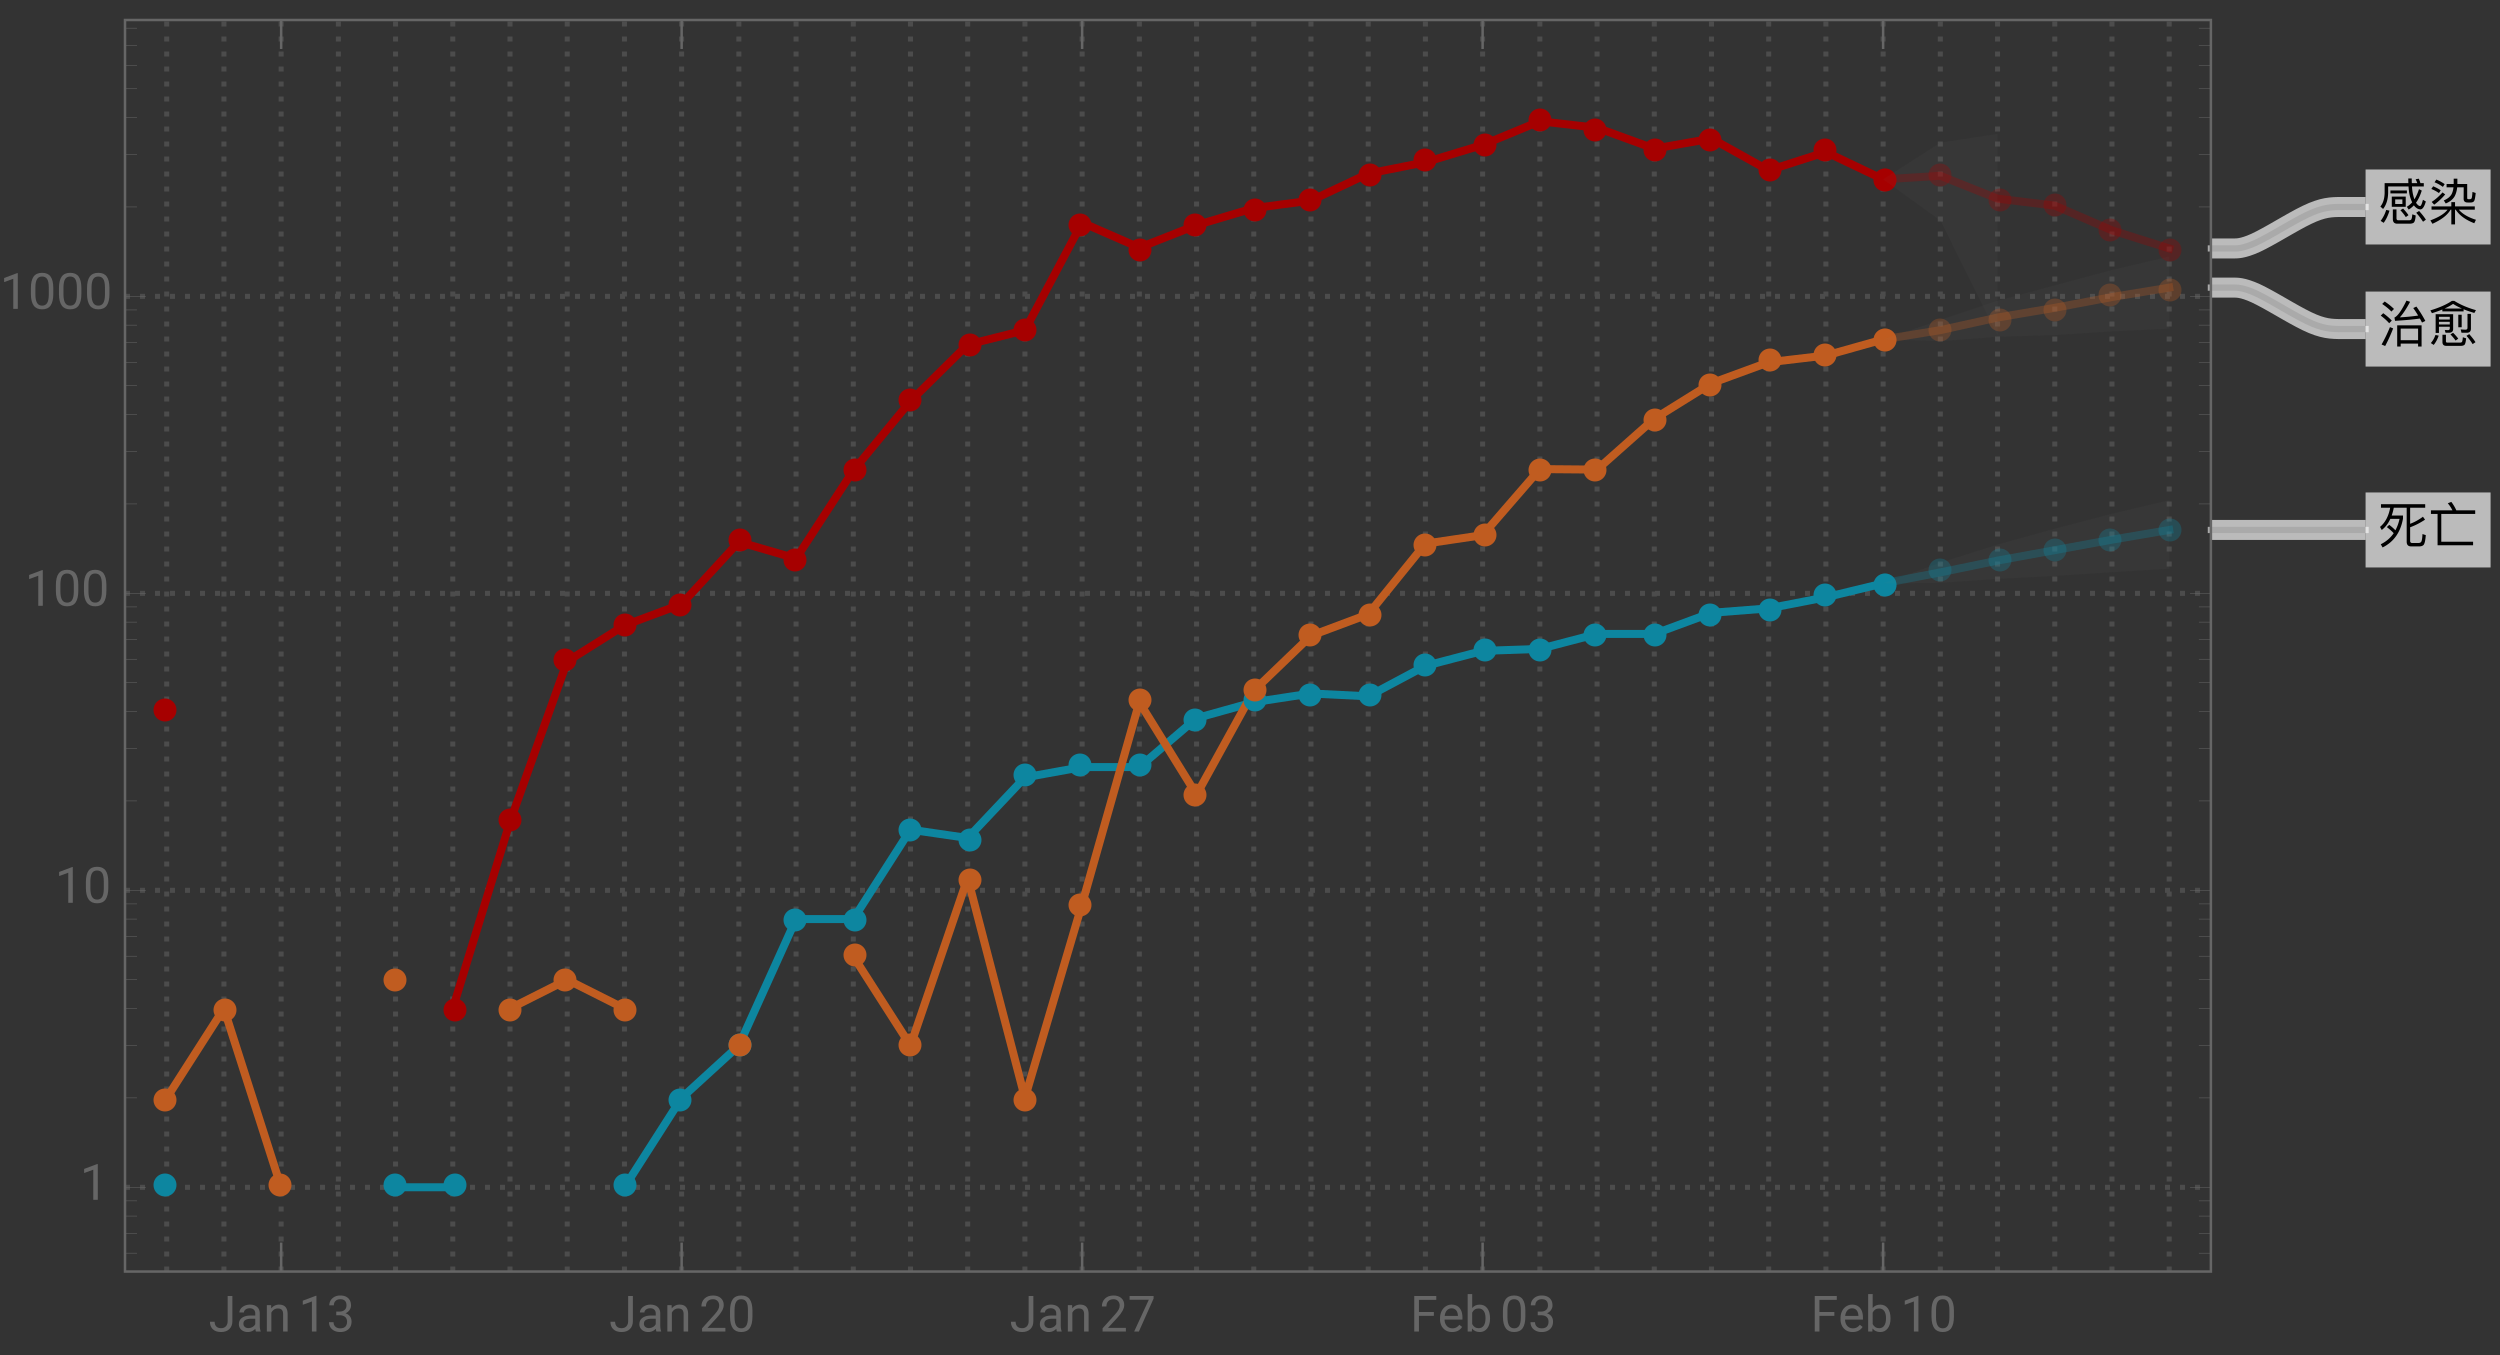 <svg xmlns="http://www.w3.org/2000/svg" xmlns:xlink="http://www.w3.org/1999/xlink" width="500pt" height="271pt" viewBox="0 0 500 271"><rect x="0" y="0" width="500" height="271" fill="#333333" stroke="none"/><defs><symbol overflow="visible" id="a"><path d="M2.469-5.809v.59h3.293v-.59zm.27 1.23v2.04H5.53v-2.04zm2.12 1.477H3.422v-.918h1.437zM9.141-7.27h-.672a7.745 7.745 0 00-.32-.89l-.637.11c.117.241.226.5.328.78H6.75c-.02-.3-.02-.609-.02-.94h-.69c0 .32 0 .64.019.94h-4.75v1.97C1.28-4.14 1-3.239.46-2.59l.54.488c.64-.808.98-1.878 1.012-3.199v-1.308H6.09c.05.828.148 1.52.308 2.078.122.41.262.781.422 1.101-.32.36-.68.66-1.07.89l.371.56c.36-.22.707-.5 1.04-.848.038.058.1.129.16.2.37.398.75.608 1.148.608.422 0 .781-.53 1.082-1.582l-.582-.34c-.2.833-.39 1.25-.57 1.25-.22 0-.458-.18-.72-.527l-.09-.14c.462-.641.84-1.442 1.15-2.422l-.56-.29a8.622 8.622 0 01-.91 2.032 5.96 5.96 0 01-.25-.84c-.12-.45-.199-1.031-.238-1.73h2.36zM1.62-1.91A6.86 6.86 0 01.511.28l.61.39c.5-.69.879-1.5 1.16-2.44zM6.31.84c.37 0 .64-.07.82-.211.2-.18.332-.649.39-1.43l-.68-.23c-.038.582-.12.922-.218 1.043-.09.097-.242.148-.441.148H4.05c-.25 0-.37-.14-.37-.422V-2.02h-.73v1.91c0 .63.288.95.878.95zM8.2-1.7l-.578.36A13.69 13.69 0 018.988.45l.57-.41C9.25-.46 8.802-1.04 8.2-1.7zM5-2.19l-.54.332c.462.5.821.96 1.08 1.379l.538-.38C5.828-1.237 5.468-1.69 5-2.19zm0 0"/></symbol><symbol overflow="visible" id="b"><path d="M3.89-1.96C3.29-1.16 2.14-.45.46.18l.411.68c1.79-.801 3-1.739 3.629-2.82h.148V.98h.743v-2.94h.14C6.25-.84 7.481.07 9.238.75L9.57.059c-1.55-.489-2.69-1.16-3.422-2.02H9.34v-.66H5.39v-.848h-.742v.848H.691v.66zm1.231-6.2v1.058H3.7v.672h1.38c-.06.54-.188 1.008-.388 1.39-.3.509-.812.919-1.55 1.231l.39.61c.797-.332 1.38-.79 1.739-1.371.28-.48.468-1.102.55-1.86h1.301L7.11-4.14c0 .492.262.742.801.742h.59c.36 0 .602-.114.719-.32.12-.223.222-.743.3-1.583l-.64-.21c-.05.722-.11 1.14-.168 1.261a.381.381 0 01-.32.191h-.34c-.16 0-.23-.082-.23-.23v-2.813H5.858V-8.16zm-3.473.18l-.359.539a7.48 7.48 0 011.672.921l.36-.55a7.87 7.87 0 00-1.673-.91zm-.636 1.34l-.364.538a7.235 7.235 0 011.524.82l.36-.546a7.631 7.631 0 00-1.52-.813zM2.89-5.41c-.64.719-1.36 1.36-2.171 1.898l.5.551c.761-.539 1.5-1.23 2.203-2.05zm0 0"/></symbol><symbol overflow="visible" id="c"><path d="M2.23-3.52l-.48.45c.55.422 1.012.82 1.371 1.218C2.481-.91 1.621-.172.54.36L.9 1C3.13-.102 4.49-2.02 4.981-4.762v-.617H2.72c.172-.48.312-1.012.422-1.57H5.72V-.16c0 .629.293.95.89.95H8.2c.41 0 .711-.099.903-.302.207-.238.359-.886.437-1.957l-.66-.21c-.04.87-.129 1.39-.27 1.57-.109.14-.289.218-.53.218H6.83c-.278 0-.419-.14-.419-.418v-2.73c.95-.34 1.942-.84 2.98-1.52l-.421-.59A10.19 10.19 0 016.41-3.73v-3.22h3.012v-.698H.578v.699h1.844C2.102-5.25 1.43-3.97.39-3.11l.34.62c.71-.542 1.28-1.28 1.718-2.222h1.84c-.18.84-.46 1.602-.82 2.281-.348-.36-.758-.73-1.239-1.09zm0 0"/></symbol><symbol overflow="visible" id="d"><path d="M.57-6.422v.723h1.328V.559H9v-.707H2.64V-5.7h6.782v-.723H5.648a8.407 8.407 0 00-1-1.687l-.707.27c.368.44.68.917.93 1.417zm0 0"/></symbol><symbol overflow="visible" id="e"><path d="M1.32-8.012l-.5.492c.782.54 1.4 1.04 1.84 1.52l.52-.52c-.5-.5-1.121-.992-1.86-1.492zm-.289 2.34l-.5.48C1.25-4.647 1.81-4.14 2.22-3.66l.52-.531c-.458-.489-1.028-.98-1.708-1.48zm1.34 2.781A29.022 29.022 0 01.7.59l.71.31a30.79 30.79 0 001.602-3.53zM8.7-3.25H3.82V.988h.7V.41H8v.578h.7zM4.52-.27v-2.32H8v2.32zM7.66-7l-.629.3c.34.462.66.962.98 1.5-1.152.169-2.37.29-3.66.36.688-.781 1.368-1.808 2.047-3.11l-.718-.24C4.719-6.23 3.922-5.1 3.27-4.8l.12.653c1.82-.102 3.481-.25 4.97-.454.14.25.28.524.421.801l.668-.328A23.587 23.587 0 007.66-7zm0 0"/></symbol><symbol overflow="visible" id="f"><path d="M2.172-3.95H4.34v.528H2.172zm2.168-.46H2.172v-.54H4.34zM2.172-2.96H4.34v.288c0 .262-.121.39-.34.39l-.66-.027.148.547h.703c.54 0 .82-.258.82-.758v-2.949h-3.5v3.739h.66zm-.703 1.64C1.269-.72.969-.18.55.3l.578.372c.422-.524.75-1.14.992-1.852zM6.53.86c.328 0 .57-.07.73-.188.169-.16.29-.602.348-1.32L6.95-.86c-.039.52-.097.84-.187.949-.082.082-.203.12-.364.12H3.852C3.66.21 3.57.122 3.57-.05v-1.31h-.699V.09c0 .512.258.77.777.77zm1.207-2.622c.551 0 .832-.277.832-.816V-5.54H7.88v2.789c0 .238-.129.371-.379.371-.309 0-.64-.02-.98-.05l.16.667zM5-1.762l-.531.332c.43.442.77.852 1.031 1.23l.531-.378C5.79-.922 5.45-1.308 5-1.762zm3.23.274l-.55.34c.52.609.93 1.16 1.23 1.66l.57-.39c-.289-.462-.71-1-1.25-1.61zM6.04-5.371v2.512h.679v-2.512zm-3.188-1.04v.38h4.25v-.43c.66.27 1.367.52 2.148.742l.32-.562c-1.64-.457-3.082-1.078-4.34-1.86h-.46C3.629-7.379 2.19-6.75.46-6.238l.31.566c.75-.226 1.44-.476 2.082-.738zm3.91-.198H3.309A11.7 11.7 0 005-7.531c.52.332 1.11.64 1.762.922zm0 0"/></symbol><symbol overflow="visible" id="g"><path d="M3.805-7.11h.941v5.036c0 .68-.203 1.21-.613 1.597-.406.383-.953.575-1.633.575-.707 0-1.258-.18-1.648-.543-.395-.36-.594-.867-.594-1.516h.937c0 .406.114.723.336.95.223.23.547.343.969.343.387 0 .7-.121.941-.367.239-.246.36-.586.364-1.028zm0 0"/></symbol><symbol overflow="visible" id="h"><path d="M3.945 0c-.05-.105-.093-.29-.125-.555-.422.434-.922.653-1.507.653-.52 0-.946-.149-1.282-.442a1.438 1.438 0 01-.5-1.12c0-.552.211-.977.63-1.282.417-.305 1.007-.457 1.765-.457h.879v-.414c0-.317-.094-.567-.285-.754-.188-.188-.465-.281-.833-.281-.324 0-.593.082-.812.242-.219.164-.328.36-.328.59H.64c0-.262.093-.516.28-.762.188-.246.442-.441.763-.582.32-.145.671-.219 1.054-.219.61 0 1.086.153 1.434.457.344.305.523.727.535 1.258v2.434c0 .484.063.87.184 1.156V0zm-1.5-.688c.285 0 .555-.074.805-.218a1.35 1.35 0 00.555-.574v-1.083h-.711c-1.106 0-1.656.325-1.656.97 0 .284.093.507.28.663.188.16.43.243.727.243zm0 0"/></symbol><symbol overflow="visible" id="i"><path d="M1.54-5.281l.026.664a1.93 1.93 0 011.582-.766c1.118 0 1.68.633 1.692 1.89V0h-.902v-3.496c-.004-.379-.094-.664-.262-.844-.172-.183-.438-.273-.801-.273-.293 0-.55.078-.77.234a1.59 1.59 0 00-.52.613V0h-.9v-5.281zm0 0"/></symbol><symbol overflow="visible" id="j"><path d="M3.559 0h-.907v-6.02l-1.824.668v-.82l2.59-.973h.14zm0 0"/></symbol><symbol overflow="visible" id="k"><path d="M1.906-3.992h.676c.426-.008.762-.121 1.008-.34.242-.219.363-.512.363-.883 0-.832-.414-1.25-1.242-1.25-.39 0-.703.113-.938.336-.23.223-.347.516-.347.887H.523c0-.563.204-1.031.618-1.406.41-.372.933-.559 1.57-.559.672 0 1.195.176 1.578.531.379.356.57.848.57 1.48 0 .31-.101.61-.3.9a1.81 1.81 0 01-.817.648c.39.125.692.328.903.617.214.285.32.636.32 1.047 0 .64-.207 1.144-.625 1.52-.418.374-.957.562-1.625.562s-1.211-.18-1.63-.543c-.417-.36-.624-.836-.624-1.43h.906c0 .375.121.672.367.898.243.227.57.336.98.336.438 0 .77-.113 1-.34.231-.23.349-.554.349-.98 0-.414-.125-.734-.383-.953-.254-.223-.618-.336-1.098-.344h-.676zm0 0"/></symbol><symbol overflow="visible" id="l"><path d="M5.25 0H.59v-.648l2.46-2.735c.364-.414.618-.75.755-1.008.14-.257.21-.527.21-.804 0-.371-.113-.676-.34-.914-.222-.239-.523-.356-.898-.356-.449 0-.797.13-1.047.383-.25.254-.37.613-.37 1.066H.452c0-.652.211-1.183.633-1.586.422-.402.984-.605 1.691-.605.66 0 1.184.172 1.567.52.386.347.578.808.578 1.382 0 .703-.445 1.535-1.336 2.5L1.68-.738h3.57zm0 0"/></symbol><symbol overflow="visible" id="m"><path d="M5.047-3.031c0 1.058-.18 1.844-.54 2.36-.362.51-.925.769-1.694.769-.758 0-1.32-.25-1.684-.754C.766-1.16.574-1.91.562-2.91v-1.207c0-1.043.18-1.82.54-2.328.363-.508.93-.762 1.703-.762.765 0 1.328.246 1.687.734.36.489.547 1.246.555 2.27zm-.902-1.235c0-.765-.106-1.324-.32-1.675-.216-.348-.555-.524-1.02-.524-.465 0-.801.176-1.012.524-.211.347-.32.882-.328 1.605v1.445c0 .77.113 1.336.336 1.704.222.367.558.546 1.012.546.445 0 .777-.171.992-.515.218-.344.332-.89.34-1.633zm0 0"/></symbol><symbol overflow="visible" id="n"><path d="M5.18-6.602L2.234 0H1.29l2.934-6.367H.375v-.742H5.18zm0 0"/></symbol><symbol overflow="visible" id="o"><path d="M4.746-3.14H1.762V0H.824v-7.11H5.23v.774H1.762v2.43h2.984zm0 0"/></symbol><symbol overflow="visible" id="p"><path d="M2.875.098c-.715 0-1.297-.235-1.746-.707-.45-.47-.676-1.098-.676-1.887v-.164c0-.524.102-.992.3-1.406.2-.41.481-.735.84-.965.36-.235.75-.352 1.173-.352.687 0 1.218.227 1.601.68.38.453.57 1.101.57 1.945v.375H1.36c.012.52.164.942.454 1.262.292.32.664.48 1.113.48.316 0 .59-.062.808-.195.223-.129.414-.3.582-.516l.551.43c-.441.68-1.105 1.02-1.992 1.02zm-.11-4.739a1.21 1.21 0 00-.921.399c-.246.265-.399.64-.457 1.117H4.03v-.07c-.023-.457-.148-.813-.367-1.067-.223-.25-.523-.379-.898-.379zm0 0"/></symbol><symbol overflow="visible" id="q"><path d="M5.156-2.582c0 .809-.187 1.453-.554 1.945-.372.489-.872.735-1.497.735-.667 0-1.183-.235-1.546-.707L1.516 0H.684v-7.5h.902v2.797c.367-.453.867-.68 1.508-.68.64 0 1.148.246 1.511.73.368.485.551 1.15.551 1.993zm-.902-.106c0-.613-.121-1.09-.356-1.421-.238-.336-.582-.504-1.027-.504-.598 0-1.023.277-1.285.828V-1.5c.277.555.71.832 1.297.832.43 0 .77-.168 1.008-.504.242-.336.363-.84.363-1.516zm0 0"/></symbol></defs><path d="M33.344 254.309V4m11.441 250.309V4M56.23 254.309V4m11.442 250.309V4m11.441 250.309V4m11.446 250.309V4M102 254.309V4m11.441 250.309V4m11.446 250.309V4m11.441 250.309V4m11.442 250.309V4m11.445 250.309V4m11.441 250.309V4m11.442 250.309V4m11.442 250.309V4m11.444 250.309V4m11.442 250.309V4m11.441 250.309V4m11.446 250.309V4m11.441 250.309V4m11.441 250.309V4m11.445 250.309V4m11.442 250.309V4m11.441 250.309V4m11.446 250.309V4m11.441 250.309V4m11.442 250.309V4m11.445 250.309V4m11.441 250.309V4m11.442 250.309V4m11.445 250.309V4m11.441 250.309V4m11.442 250.309V4m11.445 250.309V4m11.442 250.309V4m11.441 250.309V4M25 237.457h417.18M25 178.063h417.18M25 118.668h417.18M25 59.27h417.18" fill="none" stroke="#666" stroke-opacity=".5" stroke-dasharray="1,2" stroke-miterlimit="3.25"/><path d="M376.625 35.863l11.441-.707 11.442 4.578 11.445 1.395 11.442 4.945 11.44 3.614" fill="none" stroke-width="1.6" stroke-linecap="square" stroke="#a60000" stroke-opacity=".3" stroke-miterlimit="3.25"/><path d="M376.625 116.68l11.441-2.203 11.442-2.36 11.445-2.086 11.442-2.097 11.44-1.942" fill="none" stroke-width="1.6" stroke-linecap="square" stroke="#0d86a0" stroke-opacity=".3" stroke-miterlimit="3.25"/><path d="M376.625 67.887l11.441-1.86 11.442-2.52 11.445-1.944 11.442-2.153 11.44-1.887" fill="none" stroke-width="1.6" stroke-linecap="square" stroke="#c05c20" stroke-opacity=".3" stroke-miterlimit="3.25"/><path d="M90.559 201.7L102 164.374l11.441-32.098 11.446-7.203 11.441-4.258 11.442-12.437 11.445 3.32 11.441-17.582 11.442-13.902 11.441-11.297 11.445-2.871 11.442-21.52 11.441 5 11.446-4.5 11.44-3.402 11.442-1.516 11.446-5.386 11.441-2.278 11.441-3.457 11.446-4.738 11.441 1.313 11.442 4.167 11.445-2.02 11.441 6.364 11.442-3.672 11.445 5.461" fill="none" stroke-width="1.6" stroke-linecap="square" stroke="#a60000" stroke-miterlimit="3.25"/><path d="M79.113 237.457H90.56m34.327 0l11.441-17.879 11.442-10.46 11.445-25.302h11.441l11.442-17.879 11.441 1.665 11.445-12.122 11.442-2.066h11.441l11.446-9.789 11.44-3.188 11.442-1.742 11.446.57 11.441-6.097 11.441-2.988 11.446-.403 11.441-2.992h11.442l11.445-4.226 11.441-.887 11.442-2.219 11.445-2.773" fill="none" stroke-width="1.6" stroke-linecap="square" stroke="#0d86a0" stroke-miterlimit="3.25"/><path d="M33.344 219.578L44.785 201.7l11.445 35.758M102 201.7l11.441-5.759 11.446 5.758m45.769-10.461l11.442 17.88 11.441-33.516 11.445 43.976 11.442-38.797 11.441-40.344 11.446 18.485 11.44-20.781 11.442-11 11.446-4.282 11.441-14.132 11.441-1.696 11.446-13.21 11.441.097 11.442-10.16 11.445-7.117 11.441-4.192 11.442-1.344 11.445-3.218" fill="none" stroke-width="1.6" stroke-linecap="square" stroke="#c05c20" stroke-miterlimit="3.25"/><path d="M379.293 36c0-.61-.238-1.191-.672-1.621a2.275 2.275 0 00-1.621-.672c-.61 0-1.191.238-1.621.672a2.275 2.275 0 00-.672 1.621c0 .61.238 1.191.672 1.621.43.434 1.012.672 1.621.672.61 0 1.191-.238 1.621-.672.434-.43.672-1.012.672-1.621zm11-1c0-.61-.238-1.191-.672-1.621a2.275 2.275 0 00-1.621-.672c-.61 0-1.191.238-1.621.672a2.275 2.275 0 00-.672 1.621c0 .61.238 1.191.672 1.621.43.434 1.012.672 1.621.672.61 0 1.191-.238 1.621-.672.434-.43.672-1.012.672-1.621zm12 5c0-.61-.238-1.191-.672-1.621a2.275 2.275 0 00-1.621-.672c-.61 0-1.191.238-1.621.672a2.275 2.275 0 00-.672 1.621c0 .61.238 1.191.672 1.621.43.434 1.012.672 1.621.672.61 0 1.191-.238 1.621-.672.434-.43.672-1.012.672-1.621zm11 1c0-.61-.238-1.191-.672-1.621a2.275 2.275 0 00-1.621-.672c-.61 0-1.191.238-1.621.672a2.275 2.275 0 00-.672 1.621c0 .61.238 1.191.672 1.621.43.434 1.012.672 1.621.672.61 0 1.191-.238 1.621-.672.434-.43.672-1.012.672-1.621zm11 5c0-.61-.238-1.191-.672-1.621a2.275 2.275 0 00-1.621-.672c-.61 0-1.191.238-1.621.672a2.275 2.275 0 00-.672 1.621c0 .61.238 1.191.672 1.621.43.434 1.012.672 1.621.672.61 0 1.191-.238 1.621-.672.434-.43.672-1.012.672-1.621zm12 4c0-.61-.238-1.191-.672-1.621a2.275 2.275 0 00-1.621-.672c-.61 0-1.191.238-1.621.672a2.275 2.275 0 00-.672 1.621c0 .61.238 1.191.672 1.621.43.434 1.012.672 1.621.672.61 0 1.191-.238 1.621-.672.434-.43.672-1.012.672-1.621zm0 0" fill-rule="evenodd" fill="#a60000" fill-opacity=".3"/><path d="M379.293 117c0-.61-.238-1.191-.672-1.621a2.275 2.275 0 00-1.621-.672c-.61 0-1.191.238-1.621.672a2.275 2.275 0 00-.672 1.621c0 .61.238 1.191.672 1.621.43.434 1.012.672 1.621.672.61 0 1.191-.238 1.621-.672.434-.43.672-1.012.672-1.621zm11-3c0-.61-.238-1.191-.672-1.621a2.275 2.275 0 00-1.621-.672c-.61 0-1.191.238-1.621.672a2.275 2.275 0 00-.672 1.621c0 .61.238 1.191.672 1.621.43.434 1.012.672 1.621.672.61 0 1.191-.238 1.621-.672.434-.43.672-1.012.672-1.621zm12-2c0-.61-.238-1.191-.672-1.621a2.275 2.275 0 00-1.621-.672c-.61 0-1.191.238-1.621.672a2.275 2.275 0 00-.672 1.621c0 .61.238 1.191.672 1.621.43.434 1.012.672 1.621.672.61 0 1.191-.238 1.621-.672.434-.43.672-1.012.672-1.621zm11-2c0-.61-.238-1.191-.672-1.621a2.275 2.275 0 00-1.621-.672c-.61 0-1.191.238-1.621.672a2.275 2.275 0 00-.672 1.621c0 .61.238 1.191.672 1.621.43.434 1.012.672 1.621.672.61 0 1.191-.238 1.621-.672.434-.43.672-1.012.672-1.621zm11-2c0-.61-.238-1.191-.672-1.621a2.275 2.275 0 00-1.621-.672c-.61 0-1.191.238-1.621.672a2.275 2.275 0 00-.672 1.621c0 .61.238 1.191.672 1.621.43.434 1.012.672 1.621.672.61 0 1.191-.238 1.621-.672.434-.43.672-1.012.672-1.621zm12-2c0-.61-.238-1.191-.672-1.621a2.275 2.275 0 00-1.621-.672c-.61 0-1.191.238-1.621.672a2.275 2.275 0 00-.672 1.621c0 .61.238 1.191.672 1.621.43.434 1.012.672 1.621.672.61 0 1.191-.238 1.621-.672.434-.43.672-1.012.672-1.621zm0 0" fill-rule="evenodd" fill="#0d86a0" fill-opacity=".3"/><path d="M379.293 68c0-.61-.238-1.191-.672-1.621a2.275 2.275 0 00-1.621-.672c-.61 0-1.191.238-1.621.672a2.275 2.275 0 00-.672 1.621c0 .61.238 1.191.672 1.621.43.434 1.012.672 1.621.672.61 0 1.191-.238 1.621-.672.434-.43.672-1.012.672-1.621zm11-2c0-.61-.238-1.191-.672-1.621a2.275 2.275 0 00-1.621-.672c-.61 0-1.191.238-1.621.672a2.275 2.275 0 00-.672 1.621c0 .61.238 1.191.672 1.621.43.434 1.012.672 1.621.672.61 0 1.191-.238 1.621-.672.434-.43.672-1.012.672-1.621zm12-2c0-.61-.238-1.191-.672-1.621a2.275 2.275 0 00-1.621-.672c-.61 0-1.191.238-1.621.672a2.275 2.275 0 00-.672 1.621c0 .61.238 1.191.672 1.621.43.434 1.012.672 1.621.672.61 0 1.191-.238 1.621-.672.434-.43.672-1.012.672-1.621zm11-2c0-.61-.238-1.191-.672-1.621a2.275 2.275 0 00-1.621-.672c-.61 0-1.191.238-1.621.672a2.275 2.275 0 00-.672 1.621c0 .61.238 1.191.672 1.621.43.434 1.012.672 1.621.672.61 0 1.191-.238 1.621-.672.434-.43.672-1.012.672-1.621zm11-3c0-.61-.238-1.191-.672-1.621a2.275 2.275 0 00-1.621-.672c-.61 0-1.191.238-1.621.672a2.275 2.275 0 00-.672 1.621c0 .61.238 1.191.672 1.621.43.434 1.012.672 1.621.672.61 0 1.191-.238 1.621-.672.434-.43.672-1.012.672-1.621zm12-1c0-.61-.238-1.191-.672-1.621a2.275 2.275 0 00-1.621-.672c-.61 0-1.191.238-1.621.672a2.275 2.275 0 00-.672 1.621c0 .61.238 1.191.672 1.621.43.434 1.012.672 1.621.672.61 0 1.191-.238 1.621-.672.434-.43.672-1.012.672-1.621zm0 0" fill-rule="evenodd" fill="#c05c20" fill-opacity=".3"/><path d="M35.293 142c0-.61-.238-1.191-.672-1.621a2.275 2.275 0 00-1.621-.672c-.61 0-1.191.238-1.621.672a2.275 2.275 0 00-.672 1.621c0 .61.238 1.191.672 1.621.43.434 1.012.672 1.621.672.61 0 1.191-.238 1.621-.672.434-.43.672-1.012.672-1.621zm58 60c0-.61-.238-1.191-.672-1.621a2.275 2.275 0 00-1.621-.672c-.61 0-1.191.238-1.621.672a2.275 2.275 0 00-.672 1.621c0 .61.238 1.191.672 1.621.43.434 1.012.672 1.621.672.61 0 1.191-.238 1.621-.672.434-.43.672-1.012.672-1.621zm11-38c0-.61-.238-1.191-.672-1.621a2.275 2.275 0 00-1.621-.672c-.61 0-1.191.238-1.621.672a2.275 2.275 0 00-.672 1.621c0 .61.238 1.191.672 1.621.43.434 1.012.672 1.621.672.61 0 1.191-.238 1.621-.672.434-.43.672-1.012.672-1.621zm11-32c0-.61-.238-1.191-.672-1.621a2.275 2.275 0 00-1.621-.672c-.61 0-1.191.238-1.621.672a2.275 2.275 0 00-.672 1.621c0 .61.238 1.191.672 1.621.43.434 1.012.672 1.621.672.61 0 1.191-.238 1.621-.672.434-.43.672-1.012.672-1.621zm12-7c0-.61-.238-1.191-.672-1.621a2.275 2.275 0 00-1.621-.672c-.61 0-1.191.238-1.621.672a2.275 2.275 0 00-.672 1.621c0 .61.238 1.191.672 1.621.43.434 1.012.672 1.621.672.61 0 1.191-.238 1.621-.672.434-.43.672-1.012.672-1.621zm11-4c0-.61-.238-1.191-.672-1.621a2.275 2.275 0 00-1.621-.672c-.61 0-1.191.238-1.621.672a2.275 2.275 0 00-.672 1.621c0 .61.238 1.191.672 1.621.43.434 1.012.672 1.621.672.61 0 1.191-.238 1.621-.672.434-.43.672-1.012.672-1.621zm12-13c0-.61-.238-1.191-.672-1.621a2.275 2.275 0 00-1.621-.672c-.61 0-1.191.238-1.621.672a2.275 2.275 0 00-.672 1.621c0 .61.238 1.191.672 1.621.43.434 1.012.672 1.621.672.61 0 1.191-.238 1.621-.672.434-.43.672-1.012.672-1.621zm11 4c0-.61-.238-1.191-.672-1.621a2.275 2.275 0 00-1.621-.672c-.61 0-1.191.238-1.621.672a2.275 2.275 0 00-.672 1.621c0 .61.238 1.191.672 1.621.43.434 1.012.672 1.621.672.61 0 1.191-.238 1.621-.672.434-.43.672-1.012.672-1.621zm12-18c0-.61-.238-1.191-.672-1.621a2.275 2.275 0 00-1.621-.672c-.61 0-1.191.238-1.621.672a2.275 2.275 0 00-.672 1.621c0 .61.238 1.191.672 1.621.43.434 1.012.672 1.621.672.61 0 1.191-.238 1.621-.672.434-.43.672-1.012.672-1.621zm11-14c0-.61-.238-1.191-.672-1.621a2.275 2.275 0 00-1.621-.672c-.61 0-1.191.238-1.621.672a2.275 2.275 0 00-.672 1.621c0 .61.238 1.191.672 1.621.43.434 1.012.672 1.621.672.61 0 1.191-.238 1.621-.672.434-.43.672-1.012.672-1.621zm12-11c0-.61-.238-1.191-.672-1.621a2.275 2.275 0 00-1.621-.672c-.61 0-1.191.238-1.621.672a2.275 2.275 0 00-.672 1.621c0 .61.238 1.191.672 1.621.43.434 1.012.672 1.621.672.61 0 1.191-.238 1.621-.672.434-.43.672-1.012.672-1.621zm11-3c0-.61-.238-1.191-.672-1.621a2.275 2.275 0 00-1.621-.672c-.61 0-1.191.238-1.621.672a2.275 2.275 0 00-.672 1.621c0 .61.238 1.191.672 1.621.43.434 1.012.672 1.621.672.61 0 1.191-.238 1.621-.672.434-.43.672-1.012.672-1.621zm11-21c0-.61-.238-1.191-.672-1.621a2.275 2.275 0 00-1.621-.672c-.61 0-1.191.238-1.621.672a2.275 2.275 0 00-.672 1.621c0 .61.238 1.191.672 1.621.43.434 1.012.672 1.621.672.61 0 1.191-.238 1.621-.672.434-.43.672-1.012.672-1.621zm12 5c0-.61-.238-1.191-.672-1.621a2.275 2.275 0 00-1.621-.672c-.61 0-1.191.238-1.621.672a2.275 2.275 0 00-.672 1.621c0 .61.238 1.191.672 1.621.43.434 1.012.672 1.621.672.61 0 1.191-.238 1.621-.672.434-.43.672-1.012.672-1.621zm11-5c0-.61-.238-1.191-.672-1.621a2.275 2.275 0 00-1.621-.672c-.61 0-1.191.238-1.621.672a2.275 2.275 0 00-.672 1.621c0 .61.238 1.191.672 1.621.43.434 1.012.672 1.621.672.61 0 1.191-.238 1.621-.672.434-.43.672-1.012.672-1.621zm12-3c0-.61-.238-1.191-.672-1.621a2.275 2.275 0 00-1.621-.672c-.61 0-1.191.238-1.621.672a2.275 2.275 0 00-.672 1.621c0 .61.238 1.191.672 1.621.43.434 1.012.672 1.621.672.61 0 1.191-.238 1.621-.672.434-.43.672-1.012.672-1.621zm11-2c0-.61-.238-1.191-.672-1.621a2.275 2.275 0 00-1.621-.672c-.61 0-1.191.238-1.621.672a2.275 2.275 0 00-.672 1.621c0 .61.238 1.191.672 1.621.43.434 1.012.672 1.621.672.61 0 1.191-.238 1.621-.672.434-.43.672-1.012.672-1.621zm12-5c0-.61-.238-1.191-.672-1.621a2.275 2.275 0 00-1.621-.672c-.61 0-1.191.238-1.621.672a2.275 2.275 0 00-.672 1.621c0 .61.238 1.191.672 1.621.43.434 1.012.672 1.621.672.61 0 1.191-.238 1.621-.672.434-.43.672-1.012.672-1.621zm11-3c0-.61-.238-1.191-.672-1.621a2.275 2.275 0 00-1.621-.672c-.61 0-1.191.238-1.621.672a2.275 2.275 0 00-.672 1.621c0 .61.238 1.191.672 1.621.43.434 1.012.672 1.621.672.61 0 1.191-.238 1.621-.672.434-.43.672-1.012.672-1.621zm12-3c0-.61-.238-1.191-.672-1.621a2.275 2.275 0 00-1.621-.672c-.61 0-1.191.238-1.621.672a2.275 2.275 0 00-.672 1.621c0 .61.238 1.191.672 1.621.43.434 1.012.672 1.621.672.61 0 1.191-.238 1.621-.672.434-.43.672-1.012.672-1.621zm11-5c0-.61-.238-1.191-.672-1.621a2.275 2.275 0 00-1.621-.672c-.61 0-1.191.238-1.621.672a2.275 2.275 0 00-.672 1.621c0 .61.238 1.191.672 1.621.43.434 1.012.672 1.621.672.61 0 1.191-.238 1.621-.672.434-.43.672-1.012.672-1.621zm11 2c0-.61-.238-1.191-.672-1.621a2.275 2.275 0 00-1.621-.672c-.61 0-1.191.238-1.621.672a2.275 2.275 0 00-.672 1.621c0 .61.238 1.191.672 1.621.43.434 1.012.672 1.621.672.61 0 1.191-.238 1.621-.672.434-.43.672-1.012.672-1.621zm12 4c0-.61-.238-1.191-.672-1.621a2.275 2.275 0 00-1.621-.672c-.61 0-1.191.238-1.621.672a2.275 2.275 0 00-.672 1.621c0 .61.238 1.191.672 1.621.43.434 1.012.672 1.621.672.61 0 1.191-.238 1.621-.672.434-.43.672-1.012.672-1.621zm11-2c0-.61-.238-1.191-.672-1.621a2.275 2.275 0 00-1.621-.672c-.61 0-1.191.238-1.621.672a2.275 2.275 0 00-.672 1.621c0 .61.238 1.191.672 1.621.43.434 1.012.672 1.621.672.61 0 1.191-.238 1.621-.672.434-.43.672-1.012.672-1.621zm12 6c0-.61-.238-1.191-.672-1.621a2.275 2.275 0 00-1.621-.672c-.61 0-1.191.238-1.621.672a2.275 2.275 0 00-.672 1.621c0 .61.238 1.191.672 1.621.43.434 1.012.672 1.621.672.61 0 1.191-.238 1.621-.672.434-.43.672-1.012.672-1.621zm11-4c0-.61-.238-1.191-.672-1.621a2.275 2.275 0 00-1.621-.672c-.61 0-1.191.238-1.621.672a2.275 2.275 0 00-.672 1.621c0 .61.238 1.191.672 1.621.43.434 1.012.672 1.621.672.61 0 1.191-.238 1.621-.672.434-.43.672-1.012.672-1.621zm12 6c0-.61-.238-1.191-.672-1.621a2.275 2.275 0 00-1.621-.672c-.61 0-1.191.238-1.621.672a2.275 2.275 0 00-.672 1.621c0 .61.238 1.191.672 1.621.43.434 1.012.672 1.621.672.61 0 1.191-.238 1.621-.672.434-.43.672-1.012.672-1.621zm0 0" fill-rule="evenodd" fill="#a60000"/><path d="M35.293 237c0-.61-.238-1.191-.672-1.621a2.275 2.275 0 00-1.621-.672c-.61 0-1.191.238-1.621.672a2.275 2.275 0 00-.672 1.621c0 .61.238 1.191.672 1.621.43.434 1.012.672 1.621.672.61 0 1.191-.238 1.621-.672.434-.43.672-1.012.672-1.621zm46 0c0-.61-.238-1.191-.672-1.621a2.275 2.275 0 00-1.621-.672c-.61 0-1.191.238-1.621.672a2.275 2.275 0 00-.672 1.621c0 .61.238 1.191.672 1.621.43.434 1.012.672 1.621.672.61 0 1.191-.238 1.621-.672.434-.43.672-1.012.672-1.621zm12 0c0-.61-.238-1.191-.672-1.621a2.275 2.275 0 00-1.621-.672c-.61 0-1.191.238-1.621.672a2.275 2.275 0 00-.672 1.621c0 .61.238 1.191.672 1.621.43.434 1.012.672 1.621.672.61 0 1.191-.238 1.621-.672.434-.43.672-1.012.672-1.621zm34 0c0-.61-.238-1.191-.672-1.621a2.275 2.275 0 00-1.621-.672c-.61 0-1.191.238-1.621.672a2.275 2.275 0 00-.672 1.621c0 .61.238 1.191.672 1.621.43.434 1.012.672 1.621.672.61 0 1.191-.238 1.621-.672.434-.43.672-1.012.672-1.621zm11-17c0-.61-.238-1.191-.672-1.621a2.275 2.275 0 00-1.621-.672c-.61 0-1.191.238-1.621.672a2.275 2.275 0 00-.672 1.621c0 .61.238 1.191.672 1.621.43.434 1.012.672 1.621.672.61 0 1.191-.238 1.621-.672.434-.43.672-1.012.672-1.621zm12-11c0-.61-.238-1.191-.672-1.621a2.275 2.275 0 00-1.621-.672c-.61 0-1.191.238-1.621.672a2.275 2.275 0 00-.672 1.621c0 .61.238 1.191.672 1.621.43.434 1.012.672 1.621.672.61 0 1.191-.238 1.621-.672.434-.43.672-1.012.672-1.621zm11-25c0-.61-.238-1.191-.672-1.621a2.275 2.275 0 00-1.621-.672c-.61 0-1.191.238-1.621.672a2.275 2.275 0 00-.672 1.621c0 .61.238 1.191.672 1.621.43.434 1.012.672 1.621.672.61 0 1.191-.238 1.621-.672.434-.43.672-1.012.672-1.621zm12 0c0-.61-.238-1.191-.672-1.621a2.275 2.275 0 00-1.621-.672c-.61 0-1.191.238-1.621.672a2.275 2.275 0 00-.672 1.621c0 .61.238 1.191.672 1.621.43.434 1.012.672 1.621.672.61 0 1.191-.238 1.621-.672.434-.43.672-1.012.672-1.621zm11-18c0-.61-.238-1.191-.672-1.621a2.275 2.275 0 00-1.621-.672c-.61 0-1.191.238-1.621.672a2.275 2.275 0 00-.672 1.621c0 .61.238 1.191.672 1.621.43.434 1.012.672 1.621.672.61 0 1.191-.238 1.621-.672.434-.43.672-1.012.672-1.621zm12 2c0-.61-.238-1.191-.672-1.621a2.275 2.275 0 00-1.621-.672c-.61 0-1.191.238-1.621.672a2.275 2.275 0 00-.672 1.621c0 .61.238 1.191.672 1.621.43.434 1.012.672 1.621.672.61 0 1.191-.238 1.621-.672.434-.43.672-1.012.672-1.621zm11-13c0-.61-.238-1.191-.672-1.621a2.275 2.275 0 00-1.621-.672c-.61 0-1.191.238-1.621.672a2.275 2.275 0 00-.672 1.621c0 .61.238 1.191.672 1.621.43.434 1.012.672 1.621.672.61 0 1.191-.238 1.621-.672.434-.43.672-1.012.672-1.621zm11-2c0-.61-.238-1.191-.672-1.621a2.275 2.275 0 00-1.621-.672c-.61 0-1.191.238-1.621.672a2.275 2.275 0 00-.672 1.621c0 .61.238 1.191.672 1.621.43.434 1.012.672 1.621.672.61 0 1.191-.238 1.621-.672.434-.43.672-1.012.672-1.621zm12 0c0-.61-.238-1.191-.672-1.621a2.275 2.275 0 00-1.621-.672c-.61 0-1.191.238-1.621.672a2.275 2.275 0 00-.672 1.621c0 .61.238 1.191.672 1.621.43.434 1.012.672 1.621.672.61 0 1.191-.238 1.621-.672.434-.43.672-1.012.672-1.621zm11-9c0-.61-.238-1.191-.672-1.621a2.275 2.275 0 00-1.621-.672c-.61 0-1.191.238-1.621.672a2.275 2.275 0 00-.672 1.621c0 .61.238 1.191.672 1.621.43.434 1.012.672 1.621.672.61 0 1.191-.238 1.621-.672.434-.43.672-1.012.672-1.621zm12-4c0-.61-.238-1.191-.672-1.621a2.275 2.275 0 00-1.621-.672c-.61 0-1.191.238-1.621.672a2.275 2.275 0 00-.672 1.621c0 .61.238 1.191.672 1.621.43.434 1.012.672 1.621.672.61 0 1.191-.238 1.621-.672.434-.43.672-1.012.672-1.621zm11-1c0-.61-.238-1.191-.672-1.621a2.275 2.275 0 00-1.621-.672c-.61 0-1.191.238-1.621.672a2.275 2.275 0 00-.672 1.621c0 .61.238 1.191.672 1.621.43.434 1.012.672 1.621.672.61 0 1.191-.238 1.621-.672.434-.43.672-1.012.672-1.621zm12 0c0-.61-.238-1.191-.672-1.621a2.275 2.275 0 00-1.621-.672c-.61 0-1.191.238-1.621.672a2.275 2.275 0 00-.672 1.621c0 .61.238 1.191.672 1.621.43.434 1.012.672 1.621.672.61 0 1.191-.238 1.621-.672.434-.43.672-1.012.672-1.621zm11-6c0-.61-.238-1.191-.672-1.621a2.275 2.275 0 00-1.621-.672c-.61 0-1.191.238-1.621.672a2.275 2.275 0 00-.672 1.621c0 .61.238 1.191.672 1.621.43.434 1.012.672 1.621.672.61 0 1.191-.238 1.621-.672.434-.43.672-1.012.672-1.621zm12-3c0-.61-.238-1.191-.672-1.621a2.275 2.275 0 00-1.621-.672c-.61 0-1.191.238-1.621.672a2.275 2.275 0 00-.672 1.621c0 .61.238 1.191.672 1.621.43.434 1.012.672 1.621.672.61 0 1.191-.238 1.621-.672.434-.43.672-1.012.672-1.621zm11 0c0-.61-.238-1.191-.672-1.621a2.275 2.275 0 00-1.621-.672c-.61 0-1.191.238-1.621.672a2.275 2.275 0 00-.672 1.621c0 .61.238 1.191.672 1.621.43.434 1.012.672 1.621.672.61 0 1.191-.238 1.621-.672.434-.43.672-1.012.672-1.621zm11-3c0-.61-.238-1.191-.672-1.621a2.275 2.275 0 00-1.621-.672c-.61 0-1.191.238-1.621.672a2.275 2.275 0 00-.672 1.621c0 .61.238 1.191.672 1.621.43.434 1.012.672 1.621.672.61 0 1.191-.238 1.621-.672.434-.43.672-1.012.672-1.621zm12 0c0-.61-.238-1.191-.672-1.621a2.275 2.275 0 00-1.621-.672c-.61 0-1.191.238-1.621.672a2.275 2.275 0 00-.672 1.621c0 .61.238 1.191.672 1.621.43.434 1.012.672 1.621.672.61 0 1.191-.238 1.621-.672.434-.43.672-1.012.672-1.621zm11-4c0-.61-.238-1.191-.672-1.621a2.275 2.275 0 00-1.621-.672c-.61 0-1.191.238-1.621.672a2.275 2.275 0 00-.672 1.621c0 .61.238 1.191.672 1.621.43.434 1.012.672 1.621.672.61 0 1.191-.238 1.621-.672.434-.43.672-1.012.672-1.621zm12-1c0-.61-.238-1.191-.672-1.621a2.275 2.275 0 00-1.621-.672c-.61 0-1.191.238-1.621.672a2.275 2.275 0 00-.672 1.621c0 .61.238 1.191.672 1.621.43.434 1.012.672 1.621.672.61 0 1.191-.238 1.621-.672.434-.43.672-1.012.672-1.621zm11-3c0-.61-.238-1.191-.672-1.621a2.275 2.275 0 00-1.621-.672c-.61 0-1.191.238-1.621.672a2.275 2.275 0 00-.672 1.621c0 .61.238 1.191.672 1.621.43.434 1.012.672 1.621.672.61 0 1.191-.238 1.621-.672.434-.43.672-1.012.672-1.621zm12-2c0-.61-.238-1.191-.672-1.621a2.275 2.275 0 00-1.621-.672c-.61 0-1.191.238-1.621.672a2.275 2.275 0 00-.672 1.621c0 .61.238 1.191.672 1.621.43.434 1.012.672 1.621.672.61 0 1.191-.238 1.621-.672.434-.43.672-1.012.672-1.621zm0 0" fill-rule="evenodd" fill="#0d86a0"/><path d="M35.293 220c0-.61-.238-1.191-.672-1.621a2.275 2.275 0 00-1.621-.672c-.61 0-1.191.238-1.621.672a2.275 2.275 0 00-.672 1.621c0 .61.238 1.191.672 1.621.43.434 1.012.672 1.621.672.61 0 1.191-.238 1.621-.672.434-.43.672-1.012.672-1.621zm12-18c0-.61-.238-1.191-.672-1.621a2.275 2.275 0 00-1.621-.672c-.61 0-1.191.238-1.621.672a2.275 2.275 0 00-.672 1.621c0 .61.238 1.191.672 1.621.43.434 1.012.672 1.621.672.61 0 1.191-.238 1.621-.672.434-.43.672-1.012.672-1.621zm11 35c0-.61-.238-1.191-.672-1.621a2.275 2.275 0 00-1.621-.672c-.61 0-1.191.238-1.621.672a2.275 2.275 0 00-.672 1.621c0 .61.238 1.191.672 1.621.43.434 1.012.672 1.621.672.61 0 1.191-.238 1.621-.672.434-.43.672-1.012.672-1.621zm23-41c0-.61-.238-1.191-.672-1.621a2.275 2.275 0 00-1.621-.672c-.61 0-1.191.238-1.621.672a2.275 2.275 0 00-.672 1.621c0 .61.238 1.191.672 1.621.43.434 1.012.672 1.621.672.61 0 1.191-.238 1.621-.672.434-.43.672-1.012.672-1.621zm23 6c0-.61-.238-1.191-.672-1.621a2.275 2.275 0 00-1.621-.672c-.61 0-1.191.238-1.621.672a2.275 2.275 0 00-.672 1.621c0 .61.238 1.191.672 1.621.43.434 1.012.672 1.621.672.61 0 1.191-.238 1.621-.672.434-.43.672-1.012.672-1.621zm11-6c0-.61-.238-1.191-.672-1.621a2.275 2.275 0 00-1.621-.672c-.61 0-1.191.238-1.621.672a2.275 2.275 0 00-.672 1.621c0 .61.238 1.191.672 1.621.43.434 1.012.672 1.621.672.61 0 1.191-.238 1.621-.672.434-.43.672-1.012.672-1.621zm12 6c0-.61-.238-1.191-.672-1.621a2.275 2.275 0 00-1.621-.672c-.61 0-1.191.238-1.621.672a2.275 2.275 0 00-.672 1.621c0 .61.238 1.191.672 1.621.43.434 1.012.672 1.621.672.61 0 1.191-.238 1.621-.672.434-.43.672-1.012.672-1.621zm23 7c0-.61-.238-1.191-.672-1.621a2.275 2.275 0 00-1.621-.672c-.61 0-1.191.238-1.621.672a2.275 2.275 0 00-.672 1.621c0 .61.238 1.191.672 1.621.43.434 1.012.672 1.621.672.61 0 1.191-.238 1.621-.672.434-.43.672-1.012.672-1.621zm23-18c0-.61-.238-1.191-.672-1.621a2.275 2.275 0 00-1.621-.672c-.61 0-1.191.238-1.621.672a2.275 2.275 0 00-.672 1.621c0 .61.238 1.191.672 1.621.43.434 1.012.672 1.621.672.61 0 1.191-.238 1.621-.672.434-.43.672-1.012.672-1.621zm11 18c0-.61-.238-1.191-.672-1.621a2.275 2.275 0 00-1.621-.672c-.61 0-1.191.238-1.621.672a2.275 2.275 0 00-.672 1.621c0 .61.238 1.191.672 1.621.43.434 1.012.672 1.621.672.61 0 1.191-.238 1.621-.672.434-.43.672-1.012.672-1.621zm12-33c0-.61-.238-1.191-.672-1.621a2.275 2.275 0 00-1.621-.672c-.61 0-1.191.238-1.621.672a2.275 2.275 0 00-.672 1.621c0 .61.238 1.191.672 1.621.43.434 1.012.672 1.621.672.61 0 1.191-.238 1.621-.672.434-.43.672-1.012.672-1.621zm11 44c0-.61-.238-1.191-.672-1.621a2.275 2.275 0 00-1.621-.672c-.61 0-1.191.238-1.621.672a2.275 2.275 0 00-.672 1.621c0 .61.238 1.191.672 1.621.43.434 1.012.672 1.621.672.61 0 1.191-.238 1.621-.672.434-.43.672-1.012.672-1.621zm11-39c0-.61-.238-1.191-.672-1.621a2.275 2.275 0 00-1.621-.672c-.61 0-1.191.238-1.621.672a2.275 2.275 0 00-.672 1.621c0 .61.238 1.191.672 1.621.43.434 1.012.672 1.621.672.61 0 1.191-.238 1.621-.672.434-.43.672-1.012.672-1.621zm12-41c0-.61-.238-1.191-.672-1.621a2.275 2.275 0 00-1.621-.672c-.61 0-1.191.238-1.621.672a2.275 2.275 0 00-.672 1.621c0 .61.238 1.191.672 1.621.43.434 1.012.672 1.621.672.61 0 1.191-.238 1.621-.672.434-.43.672-1.012.672-1.621zm11 19c0-.61-.238-1.191-.672-1.621a2.275 2.275 0 00-1.621-.672c-.61 0-1.191.238-1.621.672a2.275 2.275 0 00-.672 1.621c0 .61.238 1.191.672 1.621.43.434 1.012.672 1.621.672.61 0 1.191-.238 1.621-.672.434-.43.672-1.012.672-1.621zm12-21c0-.61-.238-1.191-.672-1.621a2.275 2.275 0 00-1.621-.672c-.61 0-1.191.238-1.621.672a2.275 2.275 0 00-.672 1.621c0 .61.238 1.191.672 1.621.43.434 1.012.672 1.621.672.61 0 1.191-.238 1.621-.672.434-.43.672-1.012.672-1.621zm11-11c0-.61-.238-1.191-.672-1.621a2.275 2.275 0 00-1.621-.672c-.61 0-1.191.238-1.621.672a2.275 2.275 0 00-.672 1.621c0 .61.238 1.191.672 1.621.43.434 1.012.672 1.621.672.61 0 1.191-.238 1.621-.672.434-.43.672-1.012.672-1.621zm12-4c0-.61-.238-1.191-.672-1.621a2.275 2.275 0 00-1.621-.672c-.61 0-1.191.238-1.621.672a2.275 2.275 0 00-.672 1.621c0 .61.238 1.191.672 1.621.43.434 1.012.672 1.621.672.61 0 1.191-.238 1.621-.672.434-.43.672-1.012.672-1.621zm11-14c0-.61-.238-1.191-.672-1.621a2.275 2.275 0 00-1.621-.672c-.61 0-1.191.238-1.621.672a2.275 2.275 0 00-.672 1.621c0 .61.238 1.191.672 1.621.43.434 1.012.672 1.621.672.61 0 1.191-.238 1.621-.672.434-.43.672-1.012.672-1.621zm12-2c0-.61-.238-1.191-.672-1.621a2.275 2.275 0 00-1.621-.672c-.61 0-1.191.238-1.621.672a2.275 2.275 0 00-.672 1.621c0 .61.238 1.191.672 1.621.43.434 1.012.672 1.621.672.61 0 1.191-.238 1.621-.672.434-.43.672-1.012.672-1.621zm11-13c0-.61-.238-1.191-.672-1.621a2.275 2.275 0 00-1.621-.672c-.61 0-1.191.238-1.621.672a2.275 2.275 0 00-.672 1.621c0 .61.238 1.191.672 1.621.43.434 1.012.672 1.621.672.61 0 1.191-.238 1.621-.672.434-.43.672-1.012.672-1.621zm11 0c0-.61-.238-1.191-.672-1.621a2.275 2.275 0 00-1.621-.672c-.61 0-1.191.238-1.621.672a2.275 2.275 0 00-.672 1.621c0 .61.238 1.191.672 1.621.43.434 1.012.672 1.621.672.61 0 1.191-.238 1.621-.672.434-.43.672-1.012.672-1.621zm12-10c0-.61-.238-1.191-.672-1.621a2.275 2.275 0 00-1.621-.672c-.61 0-1.191.238-1.621.672a2.275 2.275 0 00-.672 1.621c0 .61.238 1.191.672 1.621.43.434 1.012.672 1.621.672.61 0 1.191-.238 1.621-.672.434-.43.672-1.012.672-1.621zm11-7c0-.61-.238-1.191-.672-1.621a2.275 2.275 0 00-1.621-.672c-.61 0-1.191.238-1.621.672a2.275 2.275 0 00-.672 1.621c0 .61.238 1.191.672 1.621.43.434 1.012.672 1.621.672.61 0 1.191-.238 1.621-.672.434-.43.672-1.012.672-1.621zm12-5c0-.61-.238-1.191-.672-1.621a2.275 2.275 0 00-1.621-.672c-.61 0-1.191.238-1.621.672a2.275 2.275 0 00-.672 1.621c0 .61.238 1.191.672 1.621.43.434 1.012.672 1.621.672.61 0 1.191-.238 1.621-.672.434-.43.672-1.012.672-1.621zm11-1c0-.61-.238-1.191-.672-1.621a2.275 2.275 0 00-1.621-.672c-.61 0-1.191.238-1.621.672a2.275 2.275 0 00-.672 1.621c0 .61.238 1.191.672 1.621.43.434 1.012.672 1.621.672.61 0 1.191-.238 1.621-.672.434-.43.672-1.012.672-1.621zm12-3c0-.61-.238-1.191-.672-1.621a2.275 2.275 0 00-1.621-.672c-.61 0-1.191.238-1.621.672a2.275 2.275 0 00-.672 1.621c0 .61.238 1.191.672 1.621.43.434 1.012.672 1.621.672.61 0 1.191-.238 1.621-.672.434-.43.672-1.012.672-1.621zm0 0" fill-rule="evenodd" fill="#c05c20"/><path d="M442.18 49.688h4.761l.313-.008.394-.028.48-.07.583-.129.691-.203.813-.293.941-.402 1.078-.532 1.207-.644 1.301-.727 1.36-.78 1.378-.79 1.368-.773 1.32-.72 1.238-.624 1.125-.508 1.008-.383.918-.281.844-.188.797-.117.765-.062.762-.024.777-.004h4.715" fill="none" stroke-width="4" stroke-linejoin="round" stroke="#fff" stroke-opacity=".667" stroke-miterlimit="3.25"/><path d="M442.18 49.688h4.761l.313-.008.394-.028.48-.07.583-.129.691-.203.813-.293.941-.402 1.078-.532 1.207-.644 1.301-.727 1.36-.78 1.378-.79 1.368-.773 1.32-.72 1.238-.624 1.125-.508 1.008-.383.918-.281.844-.188.797-.117.765-.062.762-.024.777-.004h4.715" fill="none" stroke-width="1.25" stroke-linecap="square" stroke="#aaa" stroke-miterlimit="3.25"/><path d="M498.117 33.898v15h-25v-15zm0 0" fill="#fff" fill-opacity=".667"/><use xlink:href="#a" x="475.617" y="43.898"/><use xlink:href="#b" x="485.617" y="43.898"/><path d="M442.18 105.992h30.937" fill="none" stroke-width="4" stroke-linejoin="round" stroke="#fff" stroke-opacity=".667" stroke-miterlimit="3.25"/><path d="M442.18 105.992h30.937" fill="none" stroke-width="1.25" stroke-linecap="square" stroke="#aaa" stroke-miterlimit="3.25"/><path d="M498.117 98.492v15h-25v-15zm0 0" fill="#fff" fill-opacity=".667"/><use xlink:href="#c" x="475.617" y="108.491"/><use xlink:href="#d" x="485.617" y="108.491"/><path d="M442.18 57.523h4.761l.313.008.394.028.48.07.583.129.691.203.813.293.941.402 1.078.532 1.207.644 1.301.727 1.36.777 1.378.793 1.368.773 1.32.715 1.238.63 1.125.507 1.008.383.918.277.844.191.797.114.765.062.762.028.777.004h4.715" fill="none" stroke-width="4" stroke-linejoin="round" stroke="#fff" stroke-opacity=".667" stroke-miterlimit="3.25"/><path d="M442.18 57.523h4.761l.313.008.394.028.48.07.583.129.691.203.813.293.941.402 1.078.532 1.207.644 1.301.727 1.36.777 1.378.793 1.368.773 1.32.715 1.238.63 1.125.507 1.008.383.918.277.844.191.797.114.765.062.762.028.777.004h4.715" fill="none" stroke-width="1.25" stroke-linecap="square" stroke="#aaa" stroke-miterlimit="3.25"/><path d="M498.117 58.313v15h-25v-15zm0 0" fill="#fff" fill-opacity=".667"/><use xlink:href="#e" x="475.617" y="68.312"/><use xlink:href="#f" x="485.617" y="68.312"/><path d="M376.625 35.863l11.441 8.254 11.442 22.953V26.766l-11.442 1.754zm0 80.817l11.441-.11 11.442-.785 11.445-.59 11.442-.746 11.44-.703v-13.71l-11.44 2.702-11.442 2.992-11.445 3.172-11.442 3.633zm0 0" fill="gray" fill-opacity=".05"/><path d="M376.625 67.887l11.441.36 11.442-.88 11.445-.344 11.442-.738 11.44-.555V51.305l-11.44 2.683-11.442 3.07-11.445 3.094-11.442 3.832zm0 0" fill="gray" fill-opacity=".05"/><path d="M442.18 254.309H25m0 0V4m0 0h417.18m0 0v250.309" fill="none" stroke-width=".5" stroke-linecap="square" stroke="#666" stroke-miterlimit="3.25"/><path d="M56.23 254.309v-5.793" fill="none" stroke-width=".5" stroke="#666" stroke-miterlimit="3.25"/><g fill="#666"><use xlink:href="#g" x="41.729" y="266.308"/><use xlink:href="#h" x="47.247" y="266.308"/><use xlink:href="#i" x="52.686" y="266.308"/></g><g fill="#666"><use xlink:href="#j" x="59.729" y="266.308"/><use xlink:href="#k" x="65.344" y="266.308"/></g><path d="M136.328 254.309v-5.793" fill="none" stroke-width=".5" stroke="#666" stroke-miterlimit="3.25"/><g fill="#666"><use xlink:href="#g" x="121.828" y="266.308"/><use xlink:href="#h" x="127.345" y="266.308"/><use xlink:href="#i" x="132.785" y="266.308"/></g><g fill="#666"><use xlink:href="#l" x="139.828" y="266.308"/><use xlink:href="#m" x="145.443" y="266.308"/></g><path d="M216.426 254.309v-5.793" fill="none" stroke-width=".5" stroke="#666" stroke-miterlimit="3.25"/><g fill="#666"><use xlink:href="#g" x="201.926" y="266.308"/><use xlink:href="#h" x="207.444" y="266.308"/><use xlink:href="#i" x="212.883" y="266.308"/></g><g fill="#666"><use xlink:href="#l" x="219.926" y="266.308"/><use xlink:href="#n" x="225.541" y="266.308"/></g><path d="M296.523 254.309v-5.793" fill="none" stroke-width=".5" stroke="#666" stroke-miterlimit="3.25"/><g fill="#666"><use xlink:href="#o" x="282.025" y="266.308"/><use xlink:href="#p" x="287.552" y="266.308"/><use xlink:href="#q" x="292.85" y="266.308"/></g><g fill="#666"><use xlink:href="#m" x="300.025" y="266.308"/><use xlink:href="#k" x="305.64" y="266.308"/></g><path d="M376.625 254.309v-5.793" fill="none" stroke-width=".5" stroke="#666" stroke-miterlimit="3.25"/><g fill="#666"><use xlink:href="#o" x="362.124" y="266.308"/><use xlink:href="#p" x="367.651" y="266.308"/><use xlink:href="#q" x="372.949" y="266.308"/></g><g fill="#666"><use xlink:href="#j" x="380.124" y="266.308"/><use xlink:href="#m" x="385.739" y="266.308"/></g><path d="M25 237.457h4.172" fill="none" stroke-width=".1" stroke="#666" stroke-miterlimit="3.25"/><use xlink:href="#j" x="16" y="239.957" fill="#666"/><path d="M25 178.063h4.172" fill="none" stroke-width=".1" stroke="#666" stroke-miterlimit="3.25"/><g fill="#666"><use xlink:href="#j" x="11" y="180.562"/><use xlink:href="#m" x="16.615" y="180.562"/></g><path d="M25 118.668h4.172" fill="none" stroke-width=".1" stroke="#666" stroke-miterlimit="3.25"/><g fill="#666"><use xlink:href="#j" x="5" y="121.166"/><use xlink:href="#m" x="10.615" y="121.166"/><use xlink:href="#m" x="16.23" y="121.166"/></g><path d="M25 59.27h4.172" fill="none" stroke-width=".1" stroke="#666" stroke-miterlimit="3.25"/><g fill="#666"><use xlink:href="#j" y="61.771"/><use xlink:href="#m" x="5.615" y="61.771"/><use xlink:href="#m" x="11.23" y="61.771"/><use xlink:href="#m" x="16.846" y="61.771"/></g><path d="M25 250.633h2.398M25 246.656h2.398M25 243.215h2.398M25 240.176h2.398M25 219.578h2.398M25 209.117h2.398M25 201.7h2.398M25 195.941h2.398M25 191.238h2.398M25 187.262h2.398M25 183.816h2.398M25 180.781h2.398M25 160.184h2.398M25 149.723h2.398M25 142.3h2.398M25 136.547h2.398M25 131.844h2.398M25 127.867h2.398M25 124.422h2.398M25 121.383h2.398M25 100.785h2.398M25 90.328h2.398M25 82.906h2.398M25 77.152h2.398M25 72.45h2.398M25 68.473h2.398M25 65.027h2.398M25 61.988h2.398M25 41.39h2.398M25 30.934h2.398M25 23.512h2.398M25 17.754h2.398M25 13.05h2.398M25 9.074h2.398M25 5.633h2.398" fill="none" stroke-width=".1" stroke="#666" stroke-miterlimit="3.25"/><path d="M56.23 4v5.793M136.328 4v5.793M216.426 4v5.793M296.523 4v5.793M376.625 4v5.793" fill="none" stroke-width=".5" stroke="#666" stroke-miterlimit="3.25"/><path d="M442.18 237.457h-4.172m4.172-59.394h-4.172m4.172-59.395h-4.172m4.172-59.398h-4.172m4.172 191.363h-2.399m2.399-3.977h-2.399m2.399-3.441h-2.399m2.399-3.039h-2.399m2.399-20.598h-2.399m2.399-10.461h-2.399m2.399-7.417h-2.399m2.399-5.759h-2.399m2.399-4.703h-2.399m2.399-3.976h-2.399m2.399-3.446h-2.399m2.399-3.035h-2.399m2.399-20.597h-2.399m2.399-10.461h-2.399m2.399-7.423h-2.399m2.399-5.753h-2.399m2.399-4.703h-2.399m2.399-3.977h-2.399m2.399-3.445h-2.399m2.399-3.039h-2.399m2.399-20.598h-2.399m2.399-10.457h-2.399m2.399-7.422h-2.399m2.399-5.754h-2.399m2.399-4.702h-2.399m2.399-3.977h-2.399m2.399-3.446h-2.399m2.399-3.039h-2.399m2.399-20.598h-2.399m2.399-10.456h-2.399m2.399-7.422h-2.399m2.399-5.758h-2.399m2.399-4.704h-2.399m2.399-3.976h-2.399m2.399-3.441h-2.399" fill="none" stroke-width=".1" stroke="#666" stroke-miterlimit="3.25"/></svg>